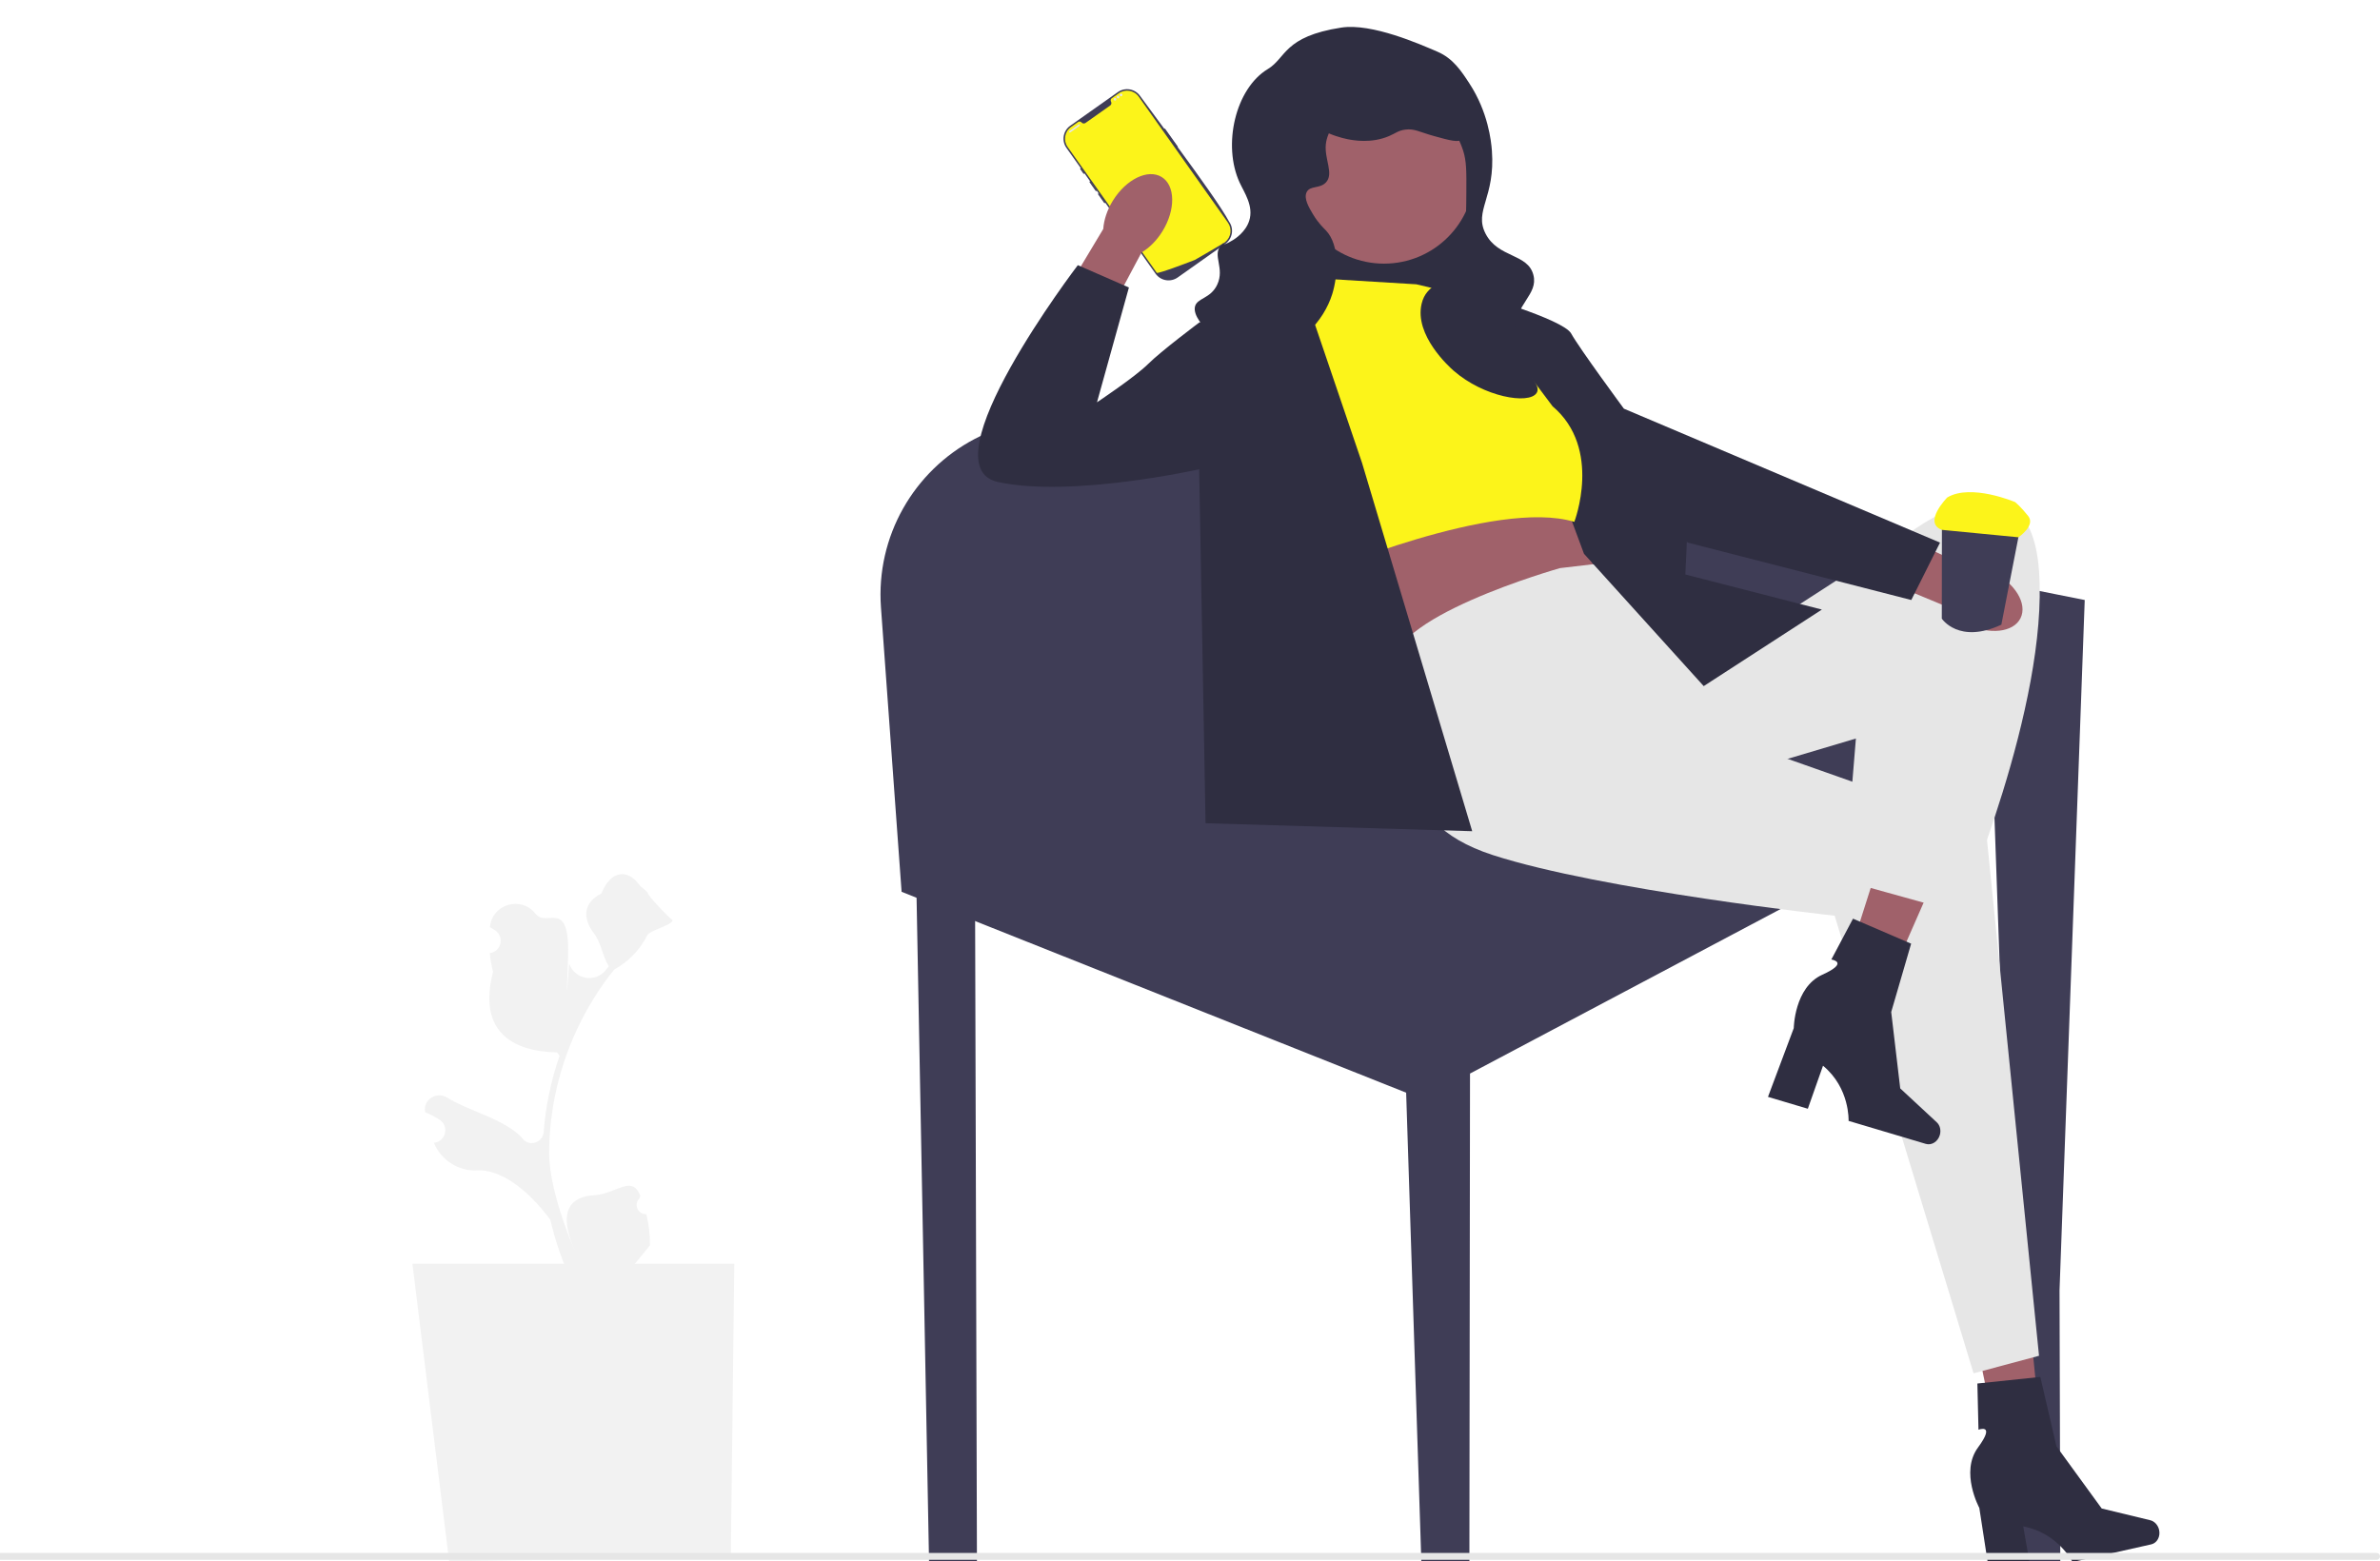 <svg width="442" height="290" viewBox="0 0 442 290" fill="none" xmlns="http://www.w3.org/2000/svg">
<g clip-path="url(#clip0_7_73)">
<g filter="url(#filter0_d_7_73)">
<path d="M176.439 287.698V288.97H167.607L167.585 287.698L164.529 124.935H175.969L175.992 129.5L176.439 287.698Z" fill="#3F3D56"/>
</g>
<g filter="url(#filter1_d_7_73)">
<path d="M377.621 283.266L377.633 287.975V288.97H368.53V287.478L368.524 269.062L368.512 251.221V247.945L368.506 234.665L368.5 234.452L366.917 189.737V189.701L365.304 144.121V144.115L365.262 142.877L357.404 147.041L347.714 152.177L343.112 154.617L336.541 158.094L325.463 163.97H325.457L268.002 194.41L267.883 287.975V288.97H259.094L259.059 287.975L256.141 197.964L171.406 164.219L162.439 160.647L158.608 107.829C157.647 94.59 164.752 82.453 175.996 76.542C178.772 75.085 181.796 74.007 185.011 73.385L197.951 70.879L230.248 64.618L240.698 62.598L254.356 59.95L259.741 58.908L268.595 57.19L269.396 57.036L271.892 56.55L272.782 56.379L274.229 56.1L275.249 57.901C275.255 57.901 275.255 57.907 275.255 57.913L281.257 68.551L282.336 70.47L282.342 70.476L287.543 79.687C287.543 79.687 287.549 79.693 287.549 79.699L292.613 88.679L302.553 90.651L307.452 91.623L337.816 97.647L341.819 98.446H341.825L351.954 100.454L354.635 100.987L367.154 103.469L367.249 103.487L372.806 104.589L382.164 106.449L377.485 234.665L377.574 265.923V265.928L377.621 283.266Z" fill="#3F3D56"/>
</g>
<g filter="url(#filter2_d_7_73)">
<path d="M223.266 36.18C221.938 33.681 218.118 28.332 213.718 22.326C212.899 21.206 212.063 20.069 211.221 18.919C209.721 16.888 208.197 14.821 206.72 12.807C205.777 11.48 203.933 11.166 202.604 12.102L193.756 18.357C192.427 19.293 192.107 21.135 193.05 22.462L195.713 26.223L196.413 27.212L197.445 28.669L198.684 30.417V30.423L199.034 30.908L200.267 32.656L200.95 33.615L206.922 42.05L209.602 45.835C210.539 47.162 212.384 47.476 213.712 46.54L221.41 41.096L222.495 40.332L222.56 40.285C223.889 39.349 224.209 37.507 223.266 36.18Z" fill="#3F3D56"/>
<path d="M213.706 22.195L211.399 18.943C211.358 18.884 211.28 18.872 211.227 18.914L211.221 18.919C211.168 18.955 211.156 19.026 211.197 19.085L213.504 22.343C213.54 22.396 213.617 22.408 213.676 22.373C213.694 22.361 213.706 22.343 213.718 22.326C213.736 22.284 213.736 22.237 213.706 22.195Z" fill="#3F3D56"/>
<path d="M206.489 12.968L223.039 36.342C223.856 37.496 223.625 39.076 222.539 39.953C222.523 39.965 222.507 39.979 222.49 39.992C222.461 40.014 222.431 40.036 222.401 40.057C222.401 40.057 222.283 40.129 222.067 40.258C221.85 40.389 221.532 40.578 221.136 40.814C221.017 40.885 220.891 40.959 220.759 41.037C220.495 41.193 220.205 41.364 219.893 41.546C219.769 41.619 219.64 41.694 219.509 41.771C218.838 42.163 218.084 42.6 217.286 43.056C217.151 43.133 217.015 43.211 216.878 43.289C216.842 43.309 210.021 45.946 209.828 45.673L193.278 22.299C192.427 21.097 192.713 19.433 193.916 18.583L195.217 17.664C195.425 17.518 195.707 17.561 195.871 17.756C195.882 17.768 195.894 17.781 195.906 17.793C196.091 17.974 196.385 17.985 196.596 17.835L201.169 14.605C201.381 14.455 201.469 14.175 201.36 13.941C201.353 13.925 201.344 13.911 201.336 13.896C201.207 13.676 201.26 13.396 201.468 13.249L202.769 12.331C203.972 11.48 205.638 11.766 206.489 12.968Z" fill="#FCF41A"/>
<path d="M196.407 27.094L195.826 26.276C195.802 26.241 195.76 26.217 195.713 26.223C195.695 26.223 195.671 26.235 195.654 26.247C195.6 26.288 195.582 26.365 195.624 26.419L196.199 27.236C196.241 27.289 196.318 27.307 196.377 27.265C196.395 27.254 196.407 27.236 196.413 27.212C196.43 27.177 196.43 27.129 196.407 27.094Z" fill="#3F3D56"/>
<path d="M198.672 30.298L197.557 28.717C197.528 28.681 197.486 28.663 197.445 28.669C197.421 28.669 197.397 28.675 197.385 28.687C197.326 28.729 197.314 28.806 197.356 28.865L198.471 30.44C198.512 30.494 198.589 30.512 198.643 30.47C198.66 30.458 198.672 30.44 198.684 30.423V30.417C198.702 30.381 198.702 30.334 198.672 30.298Z" fill="#3F3D56"/>
<path d="M200.256 32.537L199.141 30.956C199.111 30.92 199.07 30.902 199.034 30.908C199.01 30.908 198.986 30.914 198.969 30.926C198.909 30.968 198.898 31.045 198.939 31.104L200.054 32.679C200.096 32.733 200.173 32.751 200.226 32.709C200.244 32.697 200.262 32.679 200.267 32.656C200.285 32.62 200.285 32.573 200.256 32.537Z" fill="#3F3D56"/>
<path d="M195.326 18.122L193.594 19.345C193.524 19.395 193.507 19.492 193.557 19.563C193.606 19.633 193.704 19.649 193.774 19.6L195.506 18.377C195.576 18.327 195.593 18.23 195.543 18.159C195.494 18.089 195.396 18.073 195.326 18.122Z" fill="#E6E6E6"/>
<path d="M202.078 13.678C202.216 13.678 202.328 13.567 202.328 13.429C202.328 13.292 202.216 13.18 202.078 13.18C201.94 13.18 201.828 13.292 201.828 13.429C201.828 13.567 201.94 13.678 202.078 13.678Z" fill="#E6E6E6"/>
<path d="M202.638 13.283C202.776 13.283 202.888 13.171 202.888 13.034C202.888 12.896 202.776 12.784 202.638 12.784C202.5 12.784 202.389 12.896 202.389 13.034C202.389 13.171 202.5 13.283 202.638 13.283Z" fill="#E6E6E6"/>
<path d="M203.199 12.887C203.336 12.887 203.448 12.775 203.448 12.638C203.448 12.5 203.336 12.389 203.199 12.389C203.061 12.389 202.949 12.5 202.949 12.638C202.949 12.775 203.061 12.887 203.199 12.887Z" fill="#E6E6E6"/>
</g>
<g filter="url(#filter3_d_7_73)">
<path d="M269.595 27.372H235.198V59.95H269.595V27.372Z" fill="#2F2E41"/>
</g>
<g filter="url(#filter4_d_7_73)">
<path d="M210.891 37.946C209.813 39.694 208.429 41.054 207 41.9L197.786 59.203L189.67 54.583L199.891 37.528C200.004 35.873 200.597 34.027 201.675 32.278C204.138 28.284 208.197 26.315 210.741 27.88C213.286 29.445 213.353 33.952 210.891 37.946Z" fill="#A0616A"/>
</g>
<g filter="url(#filter5_d_7_73)">
<path d="M367.272 269.511L374.67 268.031L371.332 234.086L360.414 236.27L367.272 269.511Z" fill="#A0616A"/>
<path d="M395.976 279.172C396.256 280.414 395.6 281.618 394.512 281.863L379.904 285.146C379.904 285.146 377.166 279.698 370.746 278.531L372.201 286.878L364.665 288.571L362.588 275.092C362.588 275.092 358.972 268.443 362.341 263.872C365.709 259.301 362.432 260.568 362.432 260.568L362.228 251.983L373.916 250.761L376.906 263.639L385.316 275.198L394.322 277.375C395.124 277.569 395.774 278.275 395.976 279.172Z" fill="#2F2E41"/>
</g>
<g filter="url(#filter6_d_7_73)">
<path d="M239.646 95.787L240.239 99.933C240.239 99.933 252.693 113.557 255.658 119.48L291.631 101.71L285.311 86.902L239.646 95.787Z" fill="#A0616A"/>
</g>
<g filter="url(#filter7_d_7_73)">
<path d="M284.718 100.525C284.718 100.525 251.105 110.003 253.975 119.48C256.844 128.957 258.617 132.849 258.617 132.849C258.617 132.849 252.1 147.32 272.264 153.835C292.427 160.351 335.72 165.09 335.72 165.09L361.518 250.089L373.675 246.832L363.806 148.949L315.556 131.919L318.522 114.149L308.44 118.295L291.631 99.716L284.718 100.525Z" fill="#E6E6E6"/>
</g>
<g filter="url(#filter8_d_7_73)">
<path d="M334.946 183.392L342.124 185.715L355.838 154.478L345.246 151.049L334.946 183.392Z" fill="#A0616A"/>
<path d="M355.25 205.842C354.886 207.062 353.724 207.793 352.655 207.474L338.307 203.201C338.307 203.201 338.587 197.111 333.558 192.956L330.74 200.947L323.338 198.742L328.128 185.971C328.128 185.971 328.23 178.405 333.407 176.064C338.584 173.723 335.105 173.228 335.105 173.228L339.132 165.639L349.925 170.285L346.225 182.977L347.899 197.168L354.688 203.467C355.292 204.028 355.513 204.961 355.25 205.842Z" fill="#2F2E41"/>
</g>
<g filter="url(#filter9_d_7_73)">
<path d="M305.528 119.48L318.522 114.149L348.767 94.602C348.767 94.602 371.896 76.123 373.675 101.059C375.454 125.996 358.849 164.497 358.849 164.497L337.499 158.574L339.668 132.178L311.701 140.508L305.528 119.48Z" fill="#E6E6E6"/>
</g>
<g filter="url(#filter10_d_7_73)">
<path d="M272.763 53.638L289.166 97.86L311.405 122.442L333.348 108.226L307.994 101.71L308.666 86.902L272.763 53.638Z" fill="#2F2E41"/>
</g>
<g filter="url(#filter11_d_7_73)">
<path d="M360.227 110.918C358.382 110.012 356.895 108.766 355.916 107.425L337.795 99.907L341.629 91.399L359.598 99.942C361.258 99.897 363.155 100.311 365 101.217C369.215 103.286 371.563 107.134 370.245 109.813C368.927 112.492 364.442 112.987 360.227 110.918Z" fill="#A0616A"/>
</g>
<g filter="url(#filter12_d_7_73)">
<path d="M264.554 51.362L268.745 49.545C268.745 49.545 285.311 54.258 286.793 56.956C288.276 59.654 296.579 70.909 296.579 70.909L355.291 95.787L349.953 106.449L308.44 95.787L285.904 72.093L264.554 51.362Z" fill="#2F2E41"/>
</g>
<g filter="url(#filter13_d_7_73)">
<path d="M258.031 47.808L238.46 46.623L228.378 51.954L239.646 101.71C239.646 101.71 272.829 87.494 287.372 91.936C287.372 91.936 292.633 78.323 283.338 70.47L268.112 50.177L258.031 47.808Z" fill="#FCF41A"/>
</g>
<g filter="url(#filter14_d_7_73)">
<path d="M237.274 49.585L237.085 47.663L217.703 54.916C217.703 54.916 210.587 60.247 208.214 62.616C205.842 64.985 198.726 69.724 198.726 69.724L204.656 48.4L195.167 44.254C195.167 44.254 166.701 81.571 180.341 84.532C193.981 87.494 217.703 82.163 217.703 82.163L218.889 147.912L268.409 149.393L247.949 80.978L237.274 49.585Z" fill="#2F2E41"/>
</g>
<g filter="url(#filter15_d_7_73)">
<path d="M252.033 43.97C261.295 43.97 268.804 36.47 268.804 27.219C268.804 17.968 261.295 10.468 252.033 10.468C242.77 10.468 235.261 17.968 235.261 27.219C235.261 36.47 242.77 43.97 252.033 43.97Z" fill="#A0616A"/>
</g>
<g filter="url(#filter16_d_7_73)">
<path d="M244.094 0.125C233.375 1.782 233.886 5.76 230.454 7.825C224.407 11.463 222.021 21.97 225.215 28.903C226.068 30.755 227.867 33.282 226.994 36.011C226.324 38.105 224.391 39.341 224.029 39.565C221.059 41.396 222.999 39.218 221.656 40.749C220.175 42.441 222.47 44.829 221.063 47.858C219.816 50.542 217.246 50.316 216.912 52.004C216.337 54.911 222.936 60.756 229.959 60.297C236.212 59.887 240.857 54.607 242.413 49.635C243.455 46.303 243.904 40.574 241.227 37.788C240.851 37.397 239.825 36.451 238.855 34.826C238.087 33.541 237.077 31.848 237.669 30.68C238.3 29.435 240.088 30.09 241.227 28.903C242.772 27.292 240.936 24.572 241.227 21.795C241.719 17.093 248.389 11.438 255.46 12.318C263.482 13.316 266.424 22.027 266.728 22.98C267.359 24.953 267.346 26.862 267.321 30.68C267.285 36.159 267.262 39.593 265.542 43.119C263.068 48.19 259.915 47.642 259.018 51.411C257.621 57.289 264.197 63.192 264.949 63.85C270.526 68.733 278.948 70.201 280.368 67.997C281.648 66.01 276.031 62.92 276.217 56.742C276.378 51.389 280.716 49.757 279.775 46.081C278.74 42.033 273.214 42.957 270.879 38.38C268.701 34.108 272.716 31.738 272.066 22.98C271.928 21.127 271.345 15.809 267.914 10.54C266.403 8.22 264.865 5.859 261.984 4.617C258.758 3.227 249.764 -0.752 244.094 0.125Z" fill="#2F2E41"/>
</g>
<g filter="url(#filter17_d_7_73)">
<path d="M236.977 14.933C237.412 18.601 242.927 20.399 245.28 20.857C246.277 21.05 249.644 21.706 252.99 20.264C254.226 19.731 254.677 19.25 255.955 19.079C257.685 18.849 258.557 19.507 261.292 20.264C264.334 21.106 265.854 21.527 266.63 20.857C267.898 19.76 266.924 16.172 265.444 13.748C262.707 9.268 257.698 7.88 255.362 7.233C252.693 6.493 247.276 4.993 242.315 7.825C241.651 8.204 236.535 11.207 236.977 14.933Z" fill="#2F2E41"/>
</g>
<g filter="url(#filter18_d_7_73)">
<path d="M366.679 111.033C358.765 114.719 355.619 109.905 355.619 109.905L355.622 108.47L355.646 90.013C361.159 86.42 370.461 91.639 370.461 91.639L366.881 109.995L366.679 111.033Z" fill="#3F3D56"/>
<path d="M369.24 88.264C369.24 88.264 361.057 84.765 356.638 87.401C356.638 87.401 352.029 92.066 355.638 93.422L369.846 94.797C369.846 94.797 373.077 92.633 371.668 90.853C370.259 89.072 369.24 88.264 369.24 88.264Z" fill="#FCF41A"/>
</g>
<path d="M76.59 234.726L83.413 290L135.722 289.243L136.367 234.726H76.59Z" fill="#F2F2F2"/>
<path d="M120.036 225.535C118.469 225.633 117.604 223.69 118.789 222.557L118.907 222.089C118.891 222.052 118.876 222.014 118.86 221.977C117.272 218.197 114.43 221.765 110.333 222.019C104.309 222.392 104.399 226.943 106.732 232.265C107.366 233.709 101.988 222.053 101.988 214.229C101.988 212.263 102.096 210.297 102.316 208.335C102.497 206.731 102.747 205.137 103.07 203.557C104.818 195.019 108.603 186.886 114.062 180.093C116.687 178.66 118.876 176.42 120.198 173.735C120.673 172.767 124.753 171.949 124.929 170.887C124.631 170.927 120.095 166.16 120.32 165.881C119.904 165.25 119.159 164.936 118.704 164.321C116.443 161.259 113.328 161.794 111.702 165.954C108.229 167.705 108.195 170.609 110.326 173.402C111.682 175.179 111.869 177.584 113.059 179.486C112.936 179.643 112.809 179.794 112.686 179.951C112.639 180.011 112.592 180.071 112.546 180.132C110.625 182.614 106.79 181.978 105.721 179.029C105.643 178.814 104.981 190.467 105.479 178.405C105.977 166.344 101.634 172.484 99.435 169.703C96.809 166.381 91.466 167.89 91.003 172.098C90.999 172.138 90.995 172.179 90.99 172.219C91.316 172.402 91.634 172.597 91.945 172.802C93.719 173.974 93.105 176.72 91.004 177.043L90.956 177.051C91.074 178.22 91.274 179.379 91.568 180.518C88.763 191.355 94.817 195.304 103.465 195.483L103.916 196.123C103.097 198.477 102.438 200.887 101.944 203.328C101.479 205.592 101.155 207.881 100.974 210.179L100.967 210.277C100.817 212.233 98.34 213.064 97.095 211.548C96.778 211.162 96.454 210.824 96.127 210.556C92.377 207.48 87.081 206.347 83.036 203.874C81.089 202.684 78.594 204.222 78.933 206.477L78.95 206.585C79.552 206.829 80.14 207.113 80.708 207.431C81.033 207.614 81.352 207.809 81.663 208.015C83.437 209.186 82.823 211.933 80.721 212.255L80.674 212.262C80.639 212.267 80.61 212.272 80.576 212.277L80.607 212.351C81.959 215.528 85.191 217.586 88.643 217.397C92.706 217.176 97.752 220.568 102.203 226.567L102.208 226.567C103.089 230.401 104.377 234.148 106.032 237.718H119.693C119.742 237.566 119.786 237.41 119.83 237.258C118.567 237.336 117.294 237.263 116.05 237.033C117.064 235.791 118.077 234.539 119.091 233.297C119.115 233.272 119.135 233.248 119.155 233.223C119.669 232.588 120.188 231.957 120.702 231.321L120.702 231.32C120.734 229.368 120.5 227.423 120.036 225.535Z" fill="#F2F2F2"/>
<path d="M442 289.091C442 289.443 441.715 289.727 441.363 289.727H0V288.455H441.363C441.715 288.455 442 288.74 442 289.091Z" fill="#E6E6E6"/>
</g>
<defs>
<filter id="filter0_d_7_73" x="164.529" y="124.935" width="20.91" height="173.036" filterUnits="userSpaceOnUse" color-interpolation-filters="sRGB">
<feFlood flood-opacity="0" result="BackgroundImageFix"/>
<feColorMatrix in="SourceAlpha" type="matrix" values="0 0 0 0 0 0 0 0 0 0 0 0 0 0 0 0 0 0 127 0" result="hardAlpha"/>
<feOffset dx="5" dy="5"/>
<feGaussianBlur stdDeviation="2"/>
<feComposite in2="hardAlpha" operator="out"/>
<feColorMatrix type="matrix" values="0 0 0 0 0 0 0 0 0 0 0 0 0 0 0 0 0 0 0.5 0"/>
<feBlend mode="normal" in2="BackgroundImageFix" result="effect1_dropShadow_7_73"/>
<feBlend mode="normal" in="SourceGraphic" in2="effect1_dropShadow_7_73" result="shape"/>
</filter>
<filter id="filter1_d_7_73" x="158.521" y="56.1" width="232.643" height="241.87" filterUnits="userSpaceOnUse" color-interpolation-filters="sRGB">
<feFlood flood-opacity="0" result="BackgroundImageFix"/>
<feColorMatrix in="SourceAlpha" type="matrix" values="0 0 0 0 0 0 0 0 0 0 0 0 0 0 0 0 0 0 127 0" result="hardAlpha"/>
<feOffset dx="5" dy="5"/>
<feGaussianBlur stdDeviation="2"/>
<feComposite in2="hardAlpha" operator="out"/>
<feColorMatrix type="matrix" values="0 0 0 0 0 0 0 0 0 0 0 0 0 0 0 0 0 0 0.5 0"/>
<feBlend mode="normal" in2="BackgroundImageFix" result="effect1_dropShadow_7_73"/>
<feBlend mode="normal" in="SourceGraphic" in2="effect1_dropShadow_7_73" result="shape"/>
</filter>
<filter id="filter2_d_7_73" x="192.508" y="11.563" width="40.3" height="44.516" filterUnits="userSpaceOnUse" color-interpolation-filters="sRGB">
<feFlood flood-opacity="0" result="BackgroundImageFix"/>
<feColorMatrix in="SourceAlpha" type="matrix" values="0 0 0 0 0 0 0 0 0 0 0 0 0 0 0 0 0 0 127 0" result="hardAlpha"/>
<feOffset dx="5" dy="5"/>
<feGaussianBlur stdDeviation="2"/>
<feComposite in2="hardAlpha" operator="out"/>
<feColorMatrix type="matrix" values="0 0 0 0 0 0 0 0 0 0 0 0 0 0 0 0 0 0 0.5 0"/>
<feBlend mode="normal" in2="BackgroundImageFix" result="effect1_dropShadow_7_73"/>
<feBlend mode="normal" in="SourceGraphic" in2="effect1_dropShadow_7_73" result="shape"/>
</filter>
<filter id="filter3_d_7_73" x="235.198" y="27.372" width="43.397" height="41.578" filterUnits="userSpaceOnUse" color-interpolation-filters="sRGB">
<feFlood flood-opacity="0" result="BackgroundImageFix"/>
<feColorMatrix in="SourceAlpha" type="matrix" values="0 0 0 0 0 0 0 0 0 0 0 0 0 0 0 0 0 0 127 0" result="hardAlpha"/>
<feOffset dx="5" dy="5"/>
<feGaussianBlur stdDeviation="2"/>
<feComposite in2="hardAlpha" operator="out"/>
<feColorMatrix type="matrix" values="0 0 0 0 0 0 0 0 0 0 0 0 0 0 0 0 0 0 0.5 0"/>
<feBlend mode="normal" in2="BackgroundImageFix" result="effect1_dropShadow_7_73"/>
<feBlend mode="normal" in="SourceGraphic" in2="effect1_dropShadow_7_73" result="shape"/>
</filter>
<filter id="filter4_d_7_73" x="189.67" y="27.343" width="32.024" height="40.861" filterUnits="userSpaceOnUse" color-interpolation-filters="sRGB">
<feFlood flood-opacity="0" result="BackgroundImageFix"/>
<feColorMatrix in="SourceAlpha" type="matrix" values="0 0 0 0 0 0 0 0 0 0 0 0 0 0 0 0 0 0 127 0" result="hardAlpha"/>
<feOffset dx="5" dy="5"/>
<feGaussianBlur stdDeviation="2"/>
<feComposite in2="hardAlpha" operator="out"/>
<feColorMatrix type="matrix" values="0 0 0 0 0 0 0 0 0 0 0 0 0 0 0 0 0 0 0.5 0"/>
<feBlend mode="normal" in2="BackgroundImageFix" result="effect1_dropShadow_7_73"/>
<feBlend mode="normal" in="SourceGraphic" in2="effect1_dropShadow_7_73" result="shape"/>
</filter>
<filter id="filter5_d_7_73" x="360.414" y="234.086" width="44.627" height="63.486" filterUnits="userSpaceOnUse" color-interpolation-filters="sRGB">
<feFlood flood-opacity="0" result="BackgroundImageFix"/>
<feColorMatrix in="SourceAlpha" type="matrix" values="0 0 0 0 0 0 0 0 0 0 0 0 0 0 0 0 0 0 127 0" result="hardAlpha"/>
<feOffset dx="5" dy="5"/>
<feGaussianBlur stdDeviation="2"/>
<feComposite in2="hardAlpha" operator="out"/>
<feColorMatrix type="matrix" values="0 0 0 0 0 0 0 0 0 0 0 0 0 0 0 0 0 0 0.5 0"/>
<feBlend mode="normal" in2="BackgroundImageFix" result="effect1_dropShadow_7_73"/>
<feBlend mode="normal" in="SourceGraphic" in2="effect1_dropShadow_7_73" result="shape"/>
</filter>
<filter id="filter6_d_7_73" x="239.646" y="86.902" width="60.985" height="41.578" filterUnits="userSpaceOnUse" color-interpolation-filters="sRGB">
<feFlood flood-opacity="0" result="BackgroundImageFix"/>
<feColorMatrix in="SourceAlpha" type="matrix" values="0 0 0 0 0 0 0 0 0 0 0 0 0 0 0 0 0 0 127 0" result="hardAlpha"/>
<feOffset dx="5" dy="5"/>
<feGaussianBlur stdDeviation="2"/>
<feComposite in2="hardAlpha" operator="out"/>
<feColorMatrix type="matrix" values="0 0 0 0 0 0 0 0 0 0 0 0 0 0 0 0 0 0 0.5 0"/>
<feBlend mode="normal" in2="BackgroundImageFix" result="effect1_dropShadow_7_73"/>
<feBlend mode="normal" in="SourceGraphic" in2="effect1_dropShadow_7_73" result="shape"/>
</filter>
<filter id="filter7_d_7_73" x="253.801" y="99.716" width="128.874" height="159.373" filterUnits="userSpaceOnUse" color-interpolation-filters="sRGB">
<feFlood flood-opacity="0" result="BackgroundImageFix"/>
<feColorMatrix in="SourceAlpha" type="matrix" values="0 0 0 0 0 0 0 0 0 0 0 0 0 0 0 0 0 0 127 0" result="hardAlpha"/>
<feOffset dx="5" dy="5"/>
<feGaussianBlur stdDeviation="2"/>
<feComposite in2="hardAlpha" operator="out"/>
<feColorMatrix type="matrix" values="0 0 0 0 0 0 0 0 0 0 0 0 0 0 0 0 0 0 0.5 0"/>
<feBlend mode="normal" in2="BackgroundImageFix" result="effect1_dropShadow_7_73"/>
<feBlend mode="normal" in="SourceGraphic" in2="effect1_dropShadow_7_73" result="shape"/>
</filter>
<filter id="filter8_d_7_73" x="323.338" y="151.049" width="41.5" height="65.5" filterUnits="userSpaceOnUse" color-interpolation-filters="sRGB">
<feFlood flood-opacity="0" result="BackgroundImageFix"/>
<feColorMatrix in="SourceAlpha" type="matrix" values="0 0 0 0 0 0 0 0 0 0 0 0 0 0 0 0 0 0 127 0" result="hardAlpha"/>
<feOffset dx="5" dy="5"/>
<feGaussianBlur stdDeviation="2"/>
<feComposite in2="hardAlpha" operator="out"/>
<feColorMatrix type="matrix" values="0 0 0 0 0 0 0 0 0 0 0 0 0 0 0 0 0 0 0.5 0"/>
<feBlend mode="normal" in2="BackgroundImageFix" result="effect1_dropShadow_7_73"/>
<feBlend mode="normal" in="SourceGraphic" in2="effect1_dropShadow_7_73" result="shape"/>
</filter>
<filter id="filter9_d_7_73" x="305.528" y="88.013" width="77.28" height="85.484" filterUnits="userSpaceOnUse" color-interpolation-filters="sRGB">
<feFlood flood-opacity="0" result="BackgroundImageFix"/>
<feColorMatrix in="SourceAlpha" type="matrix" values="0 0 0 0 0 0 0 0 0 0 0 0 0 0 0 0 0 0 127 0" result="hardAlpha"/>
<feOffset dx="5" dy="5"/>
<feGaussianBlur stdDeviation="2"/>
<feComposite in2="hardAlpha" operator="out"/>
<feColorMatrix type="matrix" values="0 0 0 0 0 0 0 0 0 0 0 0 0 0 0 0 0 0 0.5 0"/>
<feBlend mode="normal" in2="BackgroundImageFix" result="effect1_dropShadow_7_73"/>
<feBlend mode="normal" in="SourceGraphic" in2="effect1_dropShadow_7_73" result="shape"/>
</filter>
<filter id="filter10_d_7_73" x="272.763" y="53.638" width="69.584" height="77.804" filterUnits="userSpaceOnUse" color-interpolation-filters="sRGB">
<feFlood flood-opacity="0" result="BackgroundImageFix"/>
<feColorMatrix in="SourceAlpha" type="matrix" values="0 0 0 0 0 0 0 0 0 0 0 0 0 0 0 0 0 0 127 0" result="hardAlpha"/>
<feOffset dx="5" dy="5"/>
<feGaussianBlur stdDeviation="2"/>
<feComposite in2="hardAlpha" operator="out"/>
<feColorMatrix type="matrix" values="0 0 0 0 0 0 0 0 0 0 0 0 0 0 0 0 0 0 0.5 0"/>
<feBlend mode="normal" in2="BackgroundImageFix" result="effect1_dropShadow_7_73"/>
<feBlend mode="normal" in="SourceGraphic" in2="effect1_dropShadow_7_73" result="shape"/>
</filter>
<filter id="filter11_d_7_73" x="337.795" y="91.399" width="41.817" height="29.797" filterUnits="userSpaceOnUse" color-interpolation-filters="sRGB">
<feFlood flood-opacity="0" result="BackgroundImageFix"/>
<feColorMatrix in="SourceAlpha" type="matrix" values="0 0 0 0 0 0 0 0 0 0 0 0 0 0 0 0 0 0 127 0" result="hardAlpha"/>
<feOffset dx="5" dy="5"/>
<feGaussianBlur stdDeviation="2"/>
<feComposite in2="hardAlpha" operator="out"/>
<feColorMatrix type="matrix" values="0 0 0 0 0 0 0 0 0 0 0 0 0 0 0 0 0 0 0.5 0"/>
<feBlend mode="normal" in2="BackgroundImageFix" result="effect1_dropShadow_7_73"/>
<feBlend mode="normal" in="SourceGraphic" in2="effect1_dropShadow_7_73" result="shape"/>
</filter>
<filter id="filter12_d_7_73" x="264.554" y="49.545" width="99.737" height="65.904" filterUnits="userSpaceOnUse" color-interpolation-filters="sRGB">
<feFlood flood-opacity="0" result="BackgroundImageFix"/>
<feColorMatrix in="SourceAlpha" type="matrix" values="0 0 0 0 0 0 0 0 0 0 0 0 0 0 0 0 0 0 127 0" result="hardAlpha"/>
<feOffset dx="5" dy="5"/>
<feGaussianBlur stdDeviation="2"/>
<feComposite in2="hardAlpha" operator="out"/>
<feColorMatrix type="matrix" values="0 0 0 0 0 0 0 0 0 0 0 0 0 0 0 0 0 0 0.5 0"/>
<feBlend mode="normal" in2="BackgroundImageFix" result="effect1_dropShadow_7_73"/>
<feBlend mode="normal" in="SourceGraphic" in2="effect1_dropShadow_7_73" result="shape"/>
</filter>
<filter id="filter13_d_7_73" x="228.378" y="46.623" width="69.477" height="64.087" filterUnits="userSpaceOnUse" color-interpolation-filters="sRGB">
<feFlood flood-opacity="0" result="BackgroundImageFix"/>
<feColorMatrix in="SourceAlpha" type="matrix" values="0 0 0 0 0 0 0 0 0 0 0 0 0 0 0 0 0 0 127 0" result="hardAlpha"/>
<feOffset dx="5" dy="5"/>
<feGaussianBlur stdDeviation="2"/>
<feComposite in2="hardAlpha" operator="out"/>
<feColorMatrix type="matrix" values="0 0 0 0 0 0 0 0 0 0 0 0 0 0 0 0 0 0 0.5 0"/>
<feBlend mode="normal" in2="BackgroundImageFix" result="effect1_dropShadow_7_73"/>
<feBlend mode="normal" in="SourceGraphic" in2="effect1_dropShadow_7_73" result="shape"/>
</filter>
<filter id="filter14_d_7_73" x="176.641" y="44.254" width="100.768" height="114.139" filterUnits="userSpaceOnUse" color-interpolation-filters="sRGB">
<feFlood flood-opacity="0" result="BackgroundImageFix"/>
<feColorMatrix in="SourceAlpha" type="matrix" values="0 0 0 0 0 0 0 0 0 0 0 0 0 0 0 0 0 0 127 0" result="hardAlpha"/>
<feOffset dx="5" dy="5"/>
<feGaussianBlur stdDeviation="2"/>
<feComposite in2="hardAlpha" operator="out"/>
<feColorMatrix type="matrix" values="0 0 0 0 0 0 0 0 0 0 0 0 0 0 0 0 0 0 0.5 0"/>
<feBlend mode="normal" in2="BackgroundImageFix" result="effect1_dropShadow_7_73"/>
<feBlend mode="normal" in="SourceGraphic" in2="effect1_dropShadow_7_73" result="shape"/>
</filter>
<filter id="filter15_d_7_73" x="235.261" y="10.468" width="42.542" height="42.502" filterUnits="userSpaceOnUse" color-interpolation-filters="sRGB">
<feFlood flood-opacity="0" result="BackgroundImageFix"/>
<feColorMatrix in="SourceAlpha" type="matrix" values="0 0 0 0 0 0 0 0 0 0 0 0 0 0 0 0 0 0 127 0" result="hardAlpha"/>
<feOffset dx="5" dy="5"/>
<feGaussianBlur stdDeviation="2"/>
<feComposite in2="hardAlpha" operator="out"/>
<feColorMatrix type="matrix" values="0 0 0 0 0 0 0 0 0 0 0 0 0 0 0 0 0 0 0.5 0"/>
<feBlend mode="normal" in2="BackgroundImageFix" result="effect1_dropShadow_7_73"/>
<feBlend mode="normal" in="SourceGraphic" in2="effect1_dropShadow_7_73" result="shape"/>
</filter>
<filter id="filter16_d_7_73" x="216.877" y="0" width="72.681" height="77.996" filterUnits="userSpaceOnUse" color-interpolation-filters="sRGB">
<feFlood flood-opacity="0" result="BackgroundImageFix"/>
<feColorMatrix in="SourceAlpha" type="matrix" values="0 0 0 0 0 0 0 0 0 0 0 0 0 0 0 0 0 0 127 0" result="hardAlpha"/>
<feOffset dx="5" dy="5"/>
<feGaussianBlur stdDeviation="2"/>
<feComposite in2="hardAlpha" operator="out"/>
<feColorMatrix type="matrix" values="0 0 0 0 0 0 0 0 0 0 0 0 0 0 0 0 0 0 0.5 0"/>
<feBlend mode="normal" in2="BackgroundImageFix" result="effect1_dropShadow_7_73"/>
<feBlend mode="normal" in="SourceGraphic" in2="effect1_dropShadow_7_73" result="shape"/>
</filter>
<filter id="filter17_d_7_73" x="236.95" y="6.169" width="39.265" height="24.019" filterUnits="userSpaceOnUse" color-interpolation-filters="sRGB">
<feFlood flood-opacity="0" result="BackgroundImageFix"/>
<feColorMatrix in="SourceAlpha" type="matrix" values="0 0 0 0 0 0 0 0 0 0 0 0 0 0 0 0 0 0 127 0" result="hardAlpha"/>
<feOffset dx="5" dy="5"/>
<feGaussianBlur stdDeviation="2"/>
<feComposite in2="hardAlpha" operator="out"/>
<feColorMatrix type="matrix" values="0 0 0 0 0 0 0 0 0 0 0 0 0 0 0 0 0 0 0.5 0"/>
<feBlend mode="normal" in2="BackgroundImageFix" result="effect1_dropShadow_7_73"/>
<feBlend mode="normal" in="SourceGraphic" in2="effect1_dropShadow_7_73" result="shape"/>
</filter>
<filter id="filter18_d_7_73" x="354.258" y="86.418" width="26.766" height="35.005" filterUnits="userSpaceOnUse" color-interpolation-filters="sRGB">
<feFlood flood-opacity="0" result="BackgroundImageFix"/>
<feColorMatrix in="SourceAlpha" type="matrix" values="0 0 0 0 0 0 0 0 0 0 0 0 0 0 0 0 0 0 127 0" result="hardAlpha"/>
<feOffset dx="5" dy="5"/>
<feGaussianBlur stdDeviation="2"/>
<feComposite in2="hardAlpha" operator="out"/>
<feColorMatrix type="matrix" values="0 0 0 0 0 0 0 0 0 0 0 0 0 0 0 0 0 0 0.5 0"/>
<feBlend mode="normal" in2="BackgroundImageFix" result="effect1_dropShadow_7_73"/>
<feBlend mode="normal" in="SourceGraphic" in2="effect1_dropShadow_7_73" result="shape"/>
</filter>
<clipPath id="clip0_7_73">
<rect width="442" height="290" fill="white"/>
</clipPath>
</defs>
</svg>
